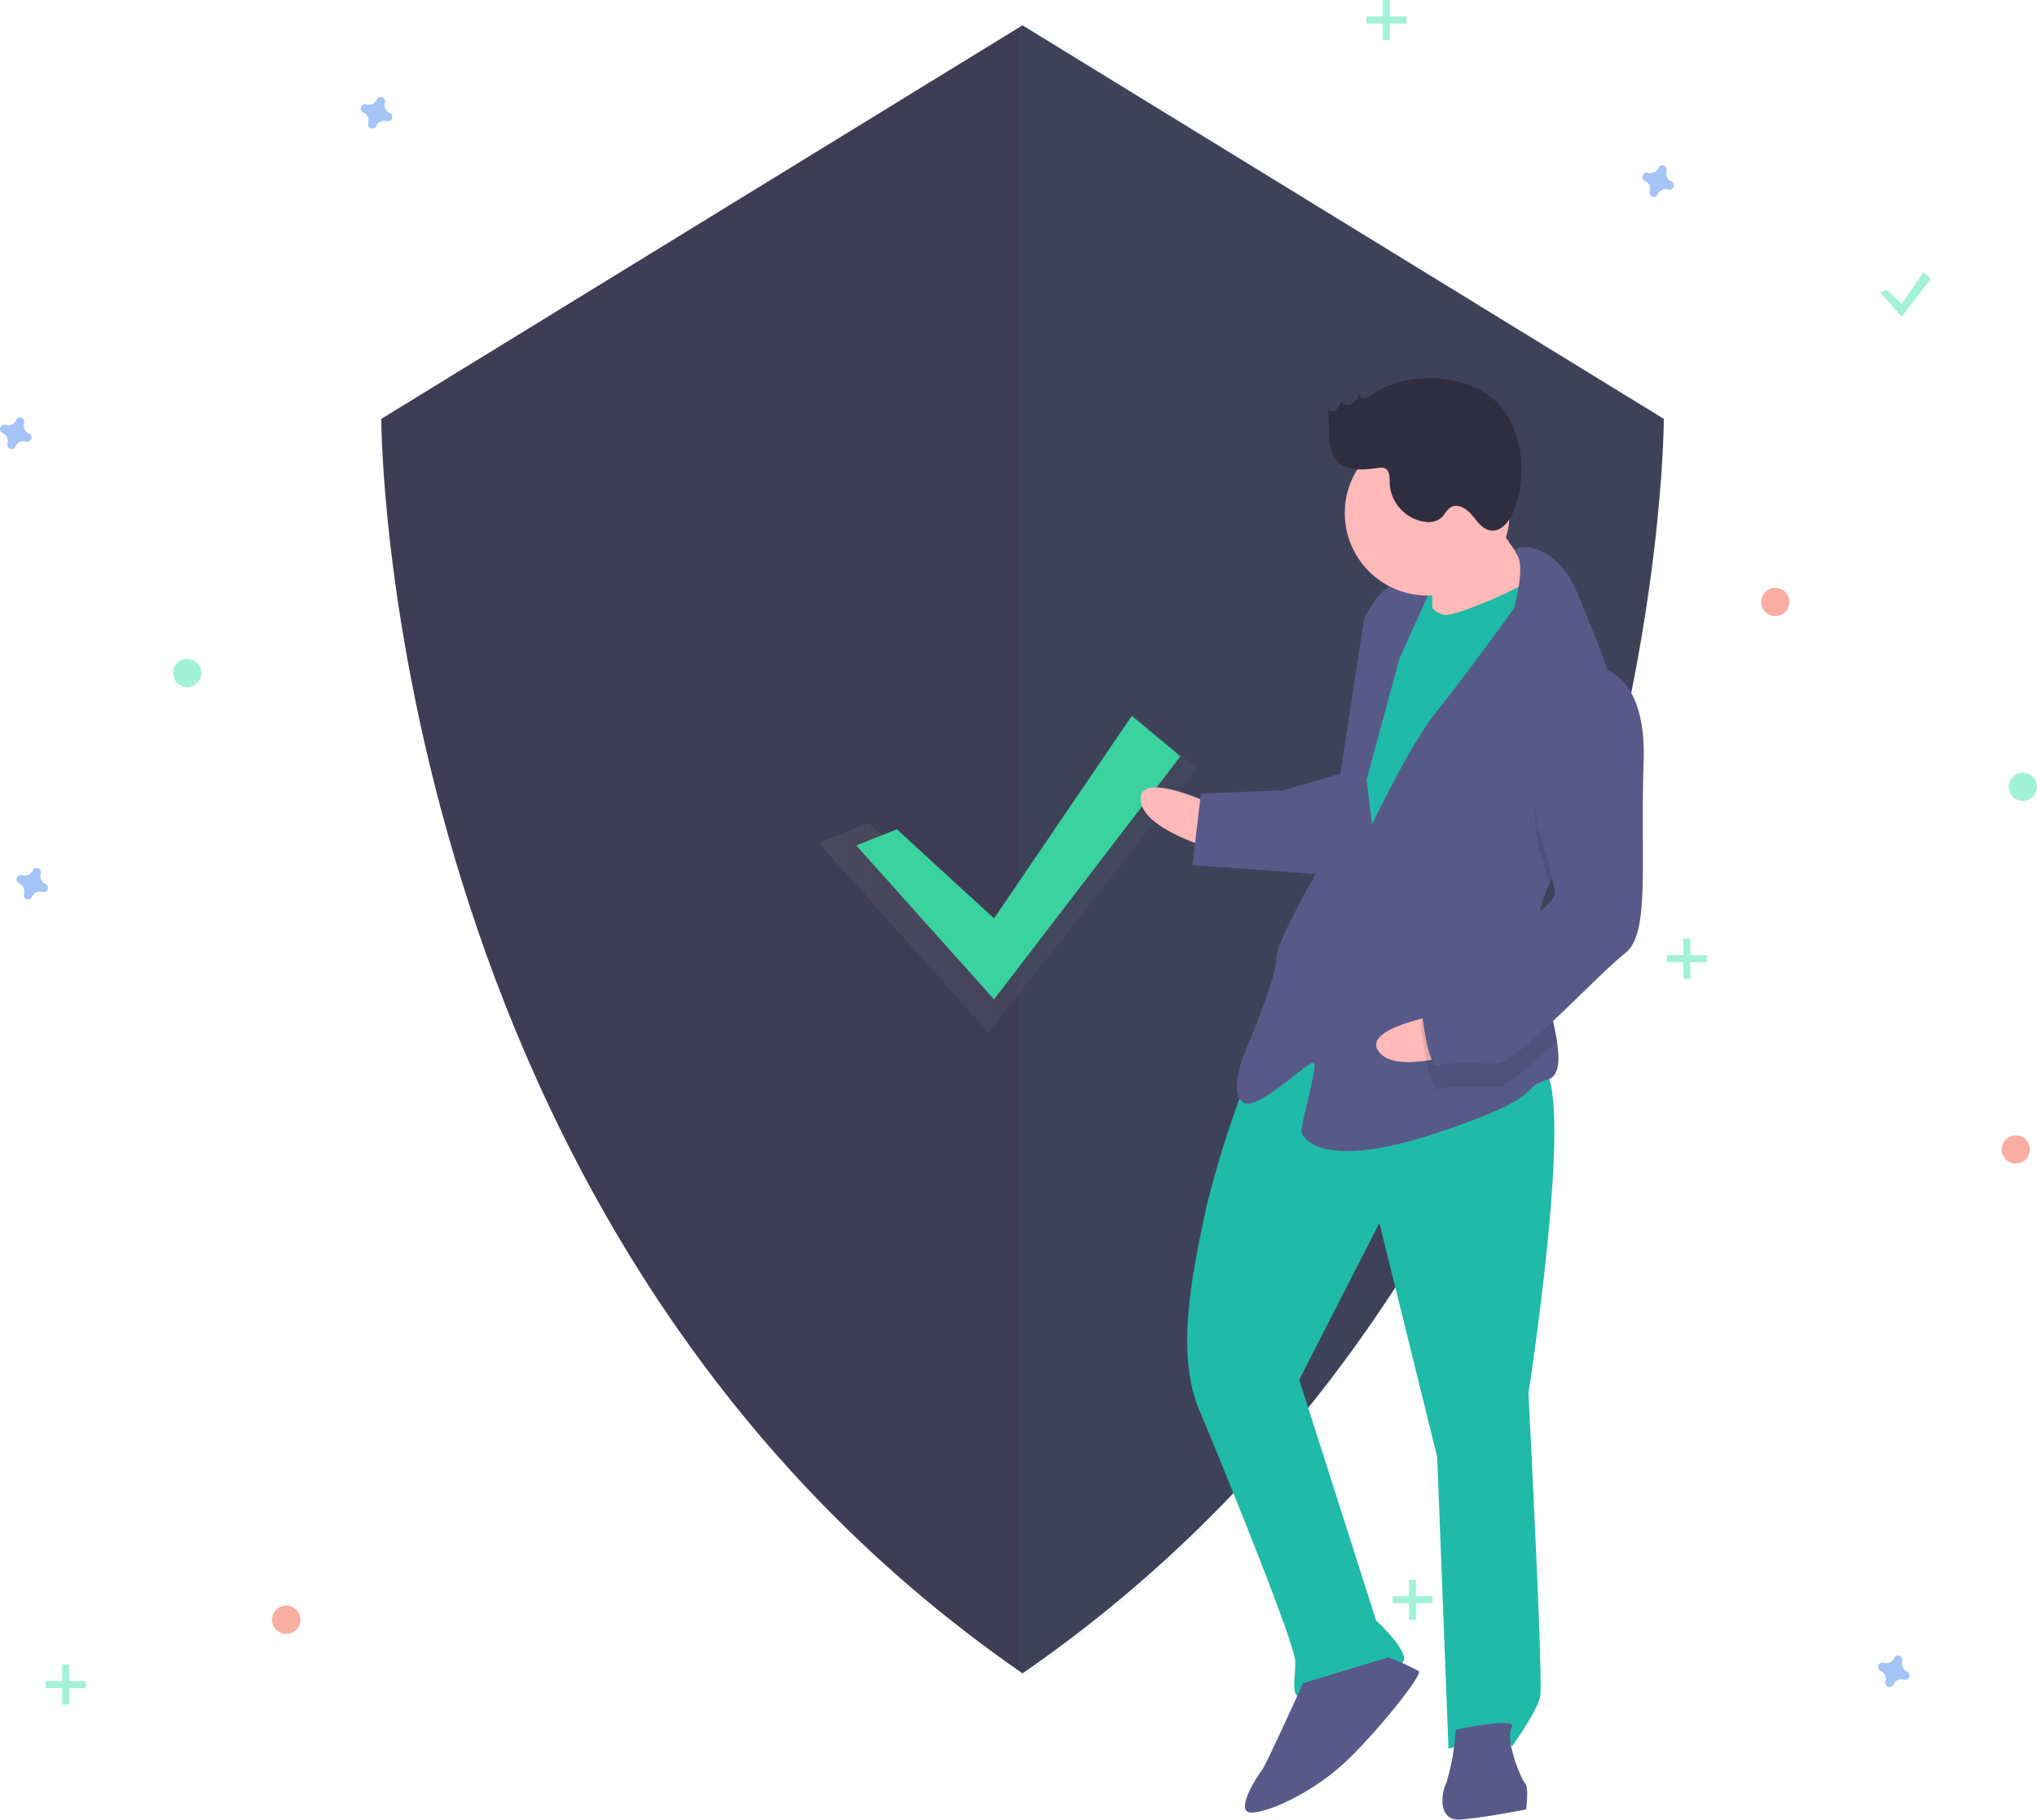 <svg xmlns="http://www.w3.org/2000/svg" xmlns:xlink="http://www.w3.org/1999/xlink" width="197" height="176" viewBox="0 0 197 176"><defs><style>.a{fill:#3f3d56;}.b,.k{fill:#20baa9;}.b{opacity:0.04;}.c{opacity:0.7;}.d{fill:url(#a);}.e{fill:#3ad29f;}.f{fill:#4d8af0;}.f,.g,.h,.i{opacity:0.5;}.g{fill:#f55f44;}.h,.j{fill:#47e6b1;}.l{fill:#ffb9b9;}.m{fill:#575a89;}.n{opacity:0.1;}.o{fill:#2f2e41;}</style><linearGradient id="a" y1="0.5" x2="1" y2="0.5" gradientUnits="objectBoundingBox"><stop offset="0" stop-color="gray" stop-opacity="0.251"/><stop offset="0.535" stop-color="gray" stop-opacity="0.122"/><stop offset="1" stop-color="gray" stop-opacity="0.102"/></linearGradient></defs><g transform="translate(-0.004)"><path class="a" d="M394.015,76.854,332,114.921s0,78.512,62.018,121.338c62.018-42.825,62.018-121.338,62.018-121.338Z" transform="translate(-295.124 -74.404)"/><path class="b" d="M599.751,76.854l-1.051.651V235.516c.349.248.7.5,1.051.743,61.5-42.825,61.5-121.338,61.5-121.338Z" transform="translate(-500.25 -74.404)"/><g class="c" transform="translate(79.166 69.477)"><path class="d" d="M349.752,312.855l11.593,10.627,14.372-20.733,5.8,4.831-20.168,25.563-16.424-18.356Z" transform="translate(-344.921 -302.75)"/></g><path class="e" d="M364.84,312.722l9.4,8.621,13.323-19.592,4.7,3.919-18.025,23.511-13.323-14.89Z" transform="translate(-278.1 -232.512)"/><path class="f" d="M326.106,108.812a.838.838,0,0,1-.467-1.013.4.4,0,0,0,.018-.093h0a.42.42,0,0,0-.755-.278h0a.4.4,0,0,0-.046.082.838.838,0,0,1-1.013.467.4.4,0,0,0-.093-.018h0a.42.42,0,0,0-.278.755h0a.4.4,0,0,0,.083.046.838.838,0,0,1,.467,1.013.4.4,0,0,0-.018.093h0a.42.42,0,0,0,.755.278h0a.4.4,0,0,0,.046-.082.838.838,0,0,1,1.013-.467.4.4,0,0,0,.093.018h0a.42.42,0,0,0,.278-.755h0a.4.4,0,0,0-.082-.047Z" transform="translate(-288.413 -97.877)"/><path class="f" d="M180.106,433.813a.838.838,0,0,1-.467-1.013.4.4,0,0,0,.018-.093h0a.42.42,0,0,0-.755-.278h0a.4.4,0,0,0-.046.082.838.838,0,0,1-1.013.467.4.4,0,0,0-.093-.018h0a.42.42,0,0,0-.278.755h0a.4.4,0,0,0,.082.047.838.838,0,0,1,.467,1.013.4.4,0,0,0-.018.093h0a.42.42,0,0,0,.755.278h0a.4.4,0,0,0,.046-.083.838.838,0,0,1,1.013-.467.4.4,0,0,0,.093.018h0a.42.42,0,0,0,.278-.755h0A.4.4,0,0,0,180.106,433.813Z" transform="translate(-175.704 -348.32)"/><circle class="g" cx="1.368" cy="1.368" r="1.368" transform="translate(170.326 56.854)"/><circle class="g" cx="1.368" cy="1.368" r="1.368" transform="translate(26.317 155.299)"/><circle class="g" cx="1.368" cy="1.368" r="1.368" transform="translate(193.584 109.811)"/><path class="f" d="M865.106,137.813a.838.838,0,0,1-.467-1.013.4.4,0,0,0,.018-.093h0a.42.42,0,0,0-.755-.278h0a.4.4,0,0,0-.047.082.838.838,0,0,1-1.013.467.4.4,0,0,0-.093-.018h0a.42.42,0,0,0-.278.755h0a.4.4,0,0,0,.082.046.838.838,0,0,1,.467,1.013.4.4,0,0,0-.018.093h0a.42.42,0,0,0,.755.278h0a.4.4,0,0,0,.046-.083.838.838,0,0,1,1.013-.467.4.4,0,0,0,.093.018h0a.42.42,0,0,0,.278-.755h0A.4.4,0,0,0,865.106,137.813Z" transform="translate(-703.47 -120.265)"/><path class="f" d="M965.106,765.813a.838.838,0,0,1-.467-1.013.4.4,0,0,0,.018-.093h0a.42.42,0,0,0-.755-.278h0a.405.405,0,0,0-.047.083.838.838,0,0,1-1.013.467.4.4,0,0,0-.093-.018h0a.42.42,0,0,0-.278.755h0a.4.4,0,0,0,.083.047.838.838,0,0,1,.467,1.013.4.4,0,0,0-.018.093h0a.42.42,0,0,0,.755.278h0a.4.4,0,0,0,.047-.083.838.838,0,0,1,1.013-.467.4.4,0,0,0,.093.018h0a.42.42,0,0,0,.279-.755h0A.407.407,0,0,0,965.106,765.813Z" transform="translate(-780.668 -604.138)"/><path class="f" d="M173.106,243.813a.838.838,0,0,1-.467-1.013.4.4,0,0,0,.018-.093h0a.42.42,0,0,0-.755-.278h0a.4.4,0,0,0-.046.083.838.838,0,0,1-1.013.467.4.4,0,0,0-.093-.018h0a.42.42,0,0,0-.278.755h0a.4.4,0,0,0,.082.046.838.838,0,0,1,.467,1.013.4.4,0,0,0-.018.093h0a.42.42,0,0,0,.755.278h0a.4.4,0,0,0,.046-.082.838.838,0,0,1,1.013-.467.4.4,0,0,0,.093.018h0a.42.42,0,0,0,.278-.755h0A.4.4,0,0,0,173.106,243.813Z" transform="translate(-170.3 -201.878)"/><circle class="h" cx="1.368" cy="1.368" r="1.368" transform="translate(16.74 63.732)"/><circle class="h" cx="1.368" cy="1.368" r="1.368" transform="translate(194.268 74.736)"/><g class="i" transform="translate(132.146)"><rect class="j" width="0.684" height="3.876" transform="translate(1.596)"/><rect class="j" width="0.684" height="3.876" transform="translate(3.876 1.596) rotate(90)"/></g><g class="i" transform="translate(134.668 152.791)"><rect class="j" width="0.684" height="3.876" transform="translate(1.596)"/><rect class="j" width="0.684" height="3.876" transform="translate(3.876 1.596) rotate(90)"/></g><g class="i" transform="translate(4.427 161)"><rect class="j" width="0.684" height="3.876" transform="translate(1.596)"/><rect class="j" width="0.684" height="3.876" transform="translate(3.876 1.596) rotate(90)"/></g><g class="i" transform="translate(161.205 90.786)"><rect class="j" width="0.684" height="3.876" transform="translate(1.596)"/><rect class="j" width="0.684" height="3.876" transform="translate(3.876 1.596) rotate(90)"/></g><path class="h" d="M793.533,117.214,795,118.561l2.081-3.061.735.612L795,119.785l-2.081-2.326Z" transform="translate(-611.075 -89.164)"/><rect class="k" width="5.072" height="6.521" transform="translate(135.143 55.057) rotate(-2.221)"/><path class="l" d="M658.325,399.921s-7.018-3.353-6.906-.457,7.074,4.8,7.074,4.8Z" transform="translate(-541.105 -322.126)"/><path class="k" d="M676.978,499.8a101.264,101.264,0,0,0-4.534,13.952c-1.223,5.848-3.086,13.9-.69,19.6s9.21,22.483,9.28,24.293-.584,3.648.864,3.592,9.328-2.537,9.647-3.637-2.688-3.884-2.688-3.884l-7.428-23.277,7.75-15.165,5.59,22.623,1.095,28.235s5.374-1.659,6.154-.239c0,0,2.408-3.356,2.714-4.818s-1.137-29.321-1.137-29.321,4.933-31.732.951-31.578S684.967,490.787,676.978,499.8Z" transform="translate(-555.773 -396.986)"/><path class="m" d="M700.894,767.574s-3.673,8.118-4.021,8.494-2.742,4.094-.932,4.024,6.084-2.049,9.229-5.071,7.293-8.259,6.917-8.607a21.359,21.359,0,0,0-2.952-1.336Z" transform="translate(-574.868 -604.77)"/><path class="m" d="M779.983,793.561a21.1,21.1,0,0,1-.889,5.11c-.668,1.476-.584,3.648,1.226,3.578s6.488-.977,6.488-.977.278-2.186-.1-2.534-1.978-4.274-1.3-5.388S779.983,793.561,779.983,793.561Z" transform="translate(-639.208 -626.251)"/><path class="l" d="M778.252,278.6s3.859,6.013,5.363,7.405-2.727,4.456-2.727,4.456l-7.574,1.019s.1-6.892-.295-7.6S778.252,278.6,778.252,278.6Z" transform="translate(-634.795 -229.87)"/><path class="k" d="M739.911,307.5s1.56,2.84,3.008,2.784,8.938-3.247,9.257-4.347,2.481,7.88,2.481,7.88l-18.326,32.251-4.47-3.089,2.166-18.936,1.779-10.22Z" transform="translate(-603.04 -250.802)"/><path class="m" d="M721.688,328.988a10.141,10.141,0,0,0-1.124,4.757c0,.072.006.145.012.217.173,3.35,1.408,7.225,1.85,10.043.321,2.021.23,3.5-.953,3.844-2.868.836.418,1.434-10.677,5.127s-13.032.505-13.06-.219,1.571-6.224,1.2-6.572-5.261,4.554-6.737,3.887-.168-4.344-.168-4.344,3.325-7.742,3.255-9.552,5.037-10.346,5.037-10.346l3.474-22.612s1.336-2.952,3.132-3.384a4.449,4.449,0,0,1,3.286.6l-3.005,6.642L704.032,318.8l.53,4.33s3.687-7.756,6.109-10.75,7.585-10.083,7.585-10.083,1.205-4.067.3-5.283,3.8-1.4,5.8,3.6c1.063,2.649,2.79,6.6,3.872,10.276.964,3.258,1.419,6.3.464,8.045C727.23,321.587,723.559,325.083,721.688,328.988Z" transform="translate(-571.864 -243.385)"/><path class="n" d="M825.989,365.291c-1.459,2.66-5.13,6.155-7,10.06-.489-1.761-1.085-3.583-1.085-3.583s-2.287-12.238,4.478-15.4a4.528,4.528,0,0,1,3.145.879C826.489,360.5,826.944,363.55,825.989,365.291Z" transform="translate(-669.124 -289.772)"/><path class="m" d="M687.689,392.191l-5.736,1.673-7.964.309-.819,6.92,13.088.943S689.527,392.845,687.689,392.191Z" transform="translate(-557.842 -317.419)"/><path class="l" d="M756.932,494.231s-7.673,1.273-5.922,3.582,8.549-.119,8.549-.119Z" transform="translate(-617.656 -396.078)"/><path class="n" d="M780.831,461.5c.173,3.35,1.408,7.225,1.851,10.043-2.444,2.314-4.769,4.354-5.645,4.388-1.81.07-4.72-.18-5.792.225s-1.7-6.46-1.7-6.46a5.936,5.936,0,0,1,3.494-3.4A39.747,39.747,0,0,0,780.831,461.5Z" transform="translate(-632.123 -370.823)"/><path class="m" d="M784.967,346.831s6.126-.963,5.795,9.2.646,16.652-1.818,18.56-10.467,10.557-12.277,10.627-4.72-.18-5.792.225-1.7-6.46-1.7-6.46a5.936,5.936,0,0,1,3.494-3.4c2.854-1.2,9.577-5.447,9.521-6.895a46.185,46.185,0,0,0-1.7-6.46S778.2,349.993,784.967,346.831Z" transform="translate(-631.8 -282.365)"/><circle class="l" cx="7.97" cy="7.97" r="7.97" transform="translate(130.06 41.659)"/><path class="o" d="M734.449,227.153a1.539,1.539,0,0,1-.67.336.478.478,0,0,1-.554-.384,1.986,1.986,0,0,1-.76.975c-.372.194-.948.031-1-.385a1.757,1.757,0,0,1-.4.854.606.606,0,0,1-.851.028,21.888,21.888,0,0,1,.114,2.712,3.452,3.452,0,0,0,.976,2.458c1,.867,2.495.653,3.806.489a1.155,1.155,0,0,1,.6.033c.491.209.469.892.475,1.426a3.961,3.961,0,0,0,3.469,3.762,1.986,1.986,0,0,0,1.476-.36c.372-.315.562-.83.989-1.067.694-.385,1.535.177,2.042.787s1.007,1.361,1.793,1.473c1.039.148,1.831-.911,2.219-1.886a11,11,0,0,0-.219-8.544C745.772,225.13,738.36,224.382,734.449,227.153Z" transform="translate(-601.784 -188.978)"/></g></svg>